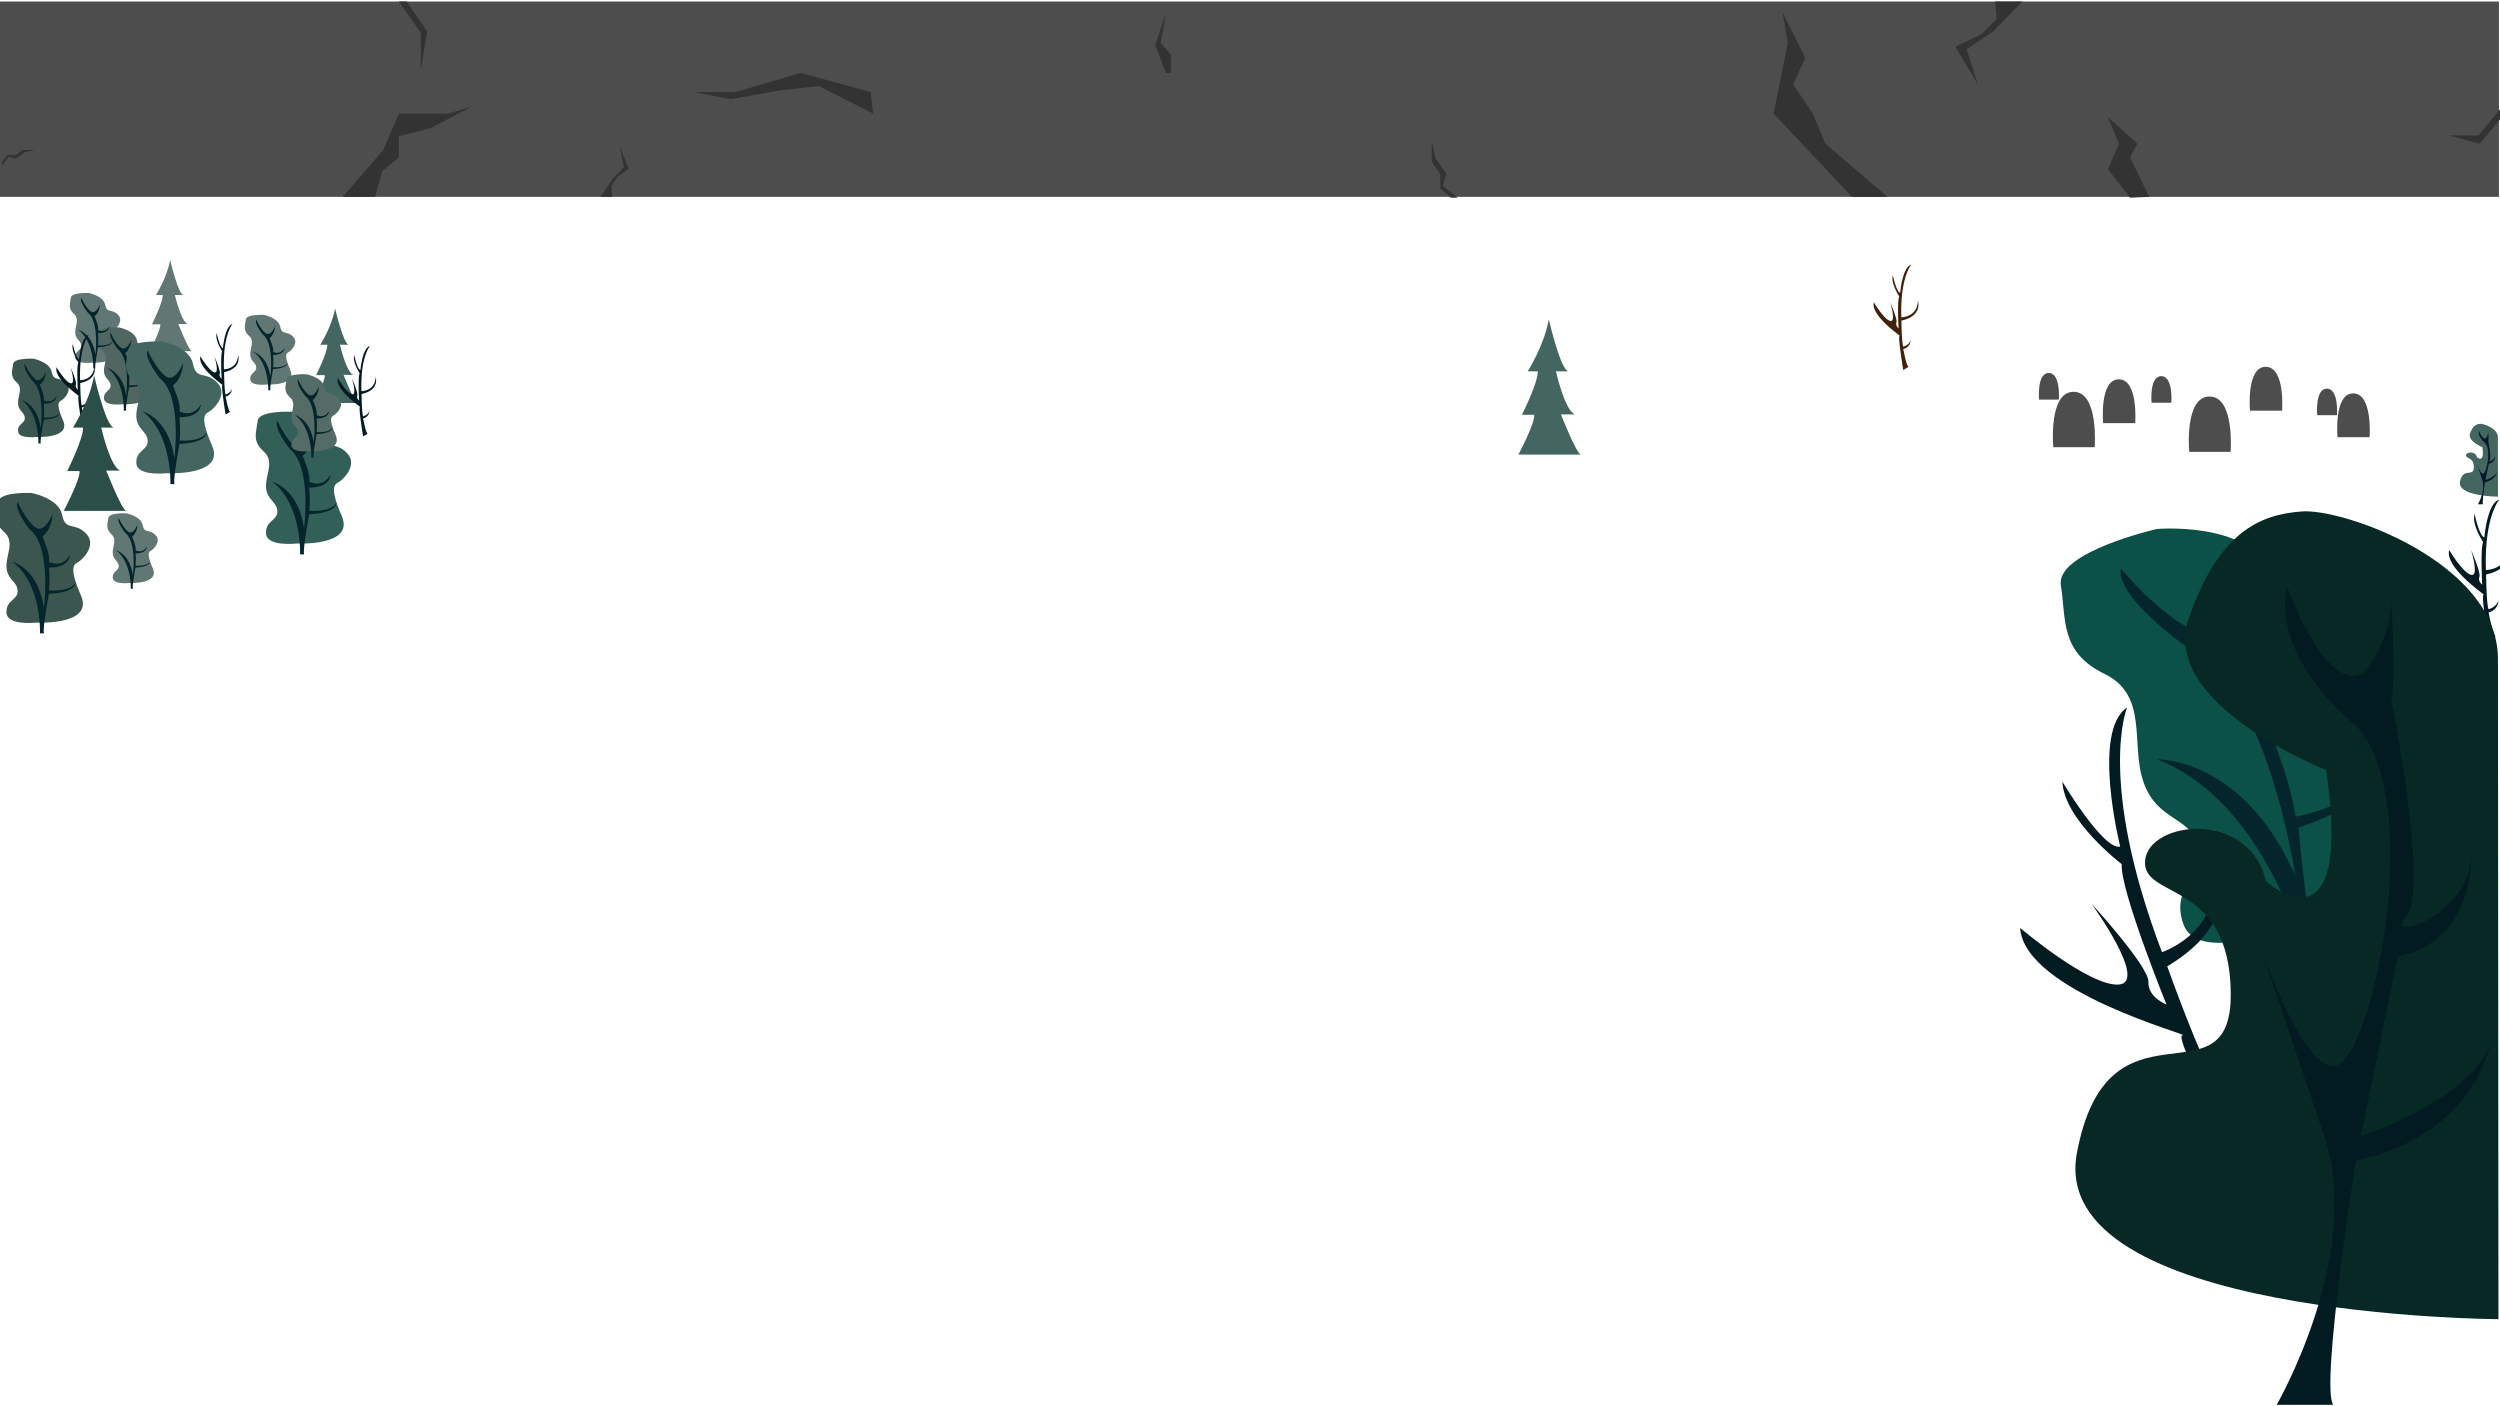 <svg id="Layer_1" data-name="Layer 1" xmlns="http://www.w3.org/2000/svg" width="1600" height="900" viewBox="0 0 1600 900"><defs><style>.cls-1{fill:#4d4d4d;}.cls-2{fill:#446661;}.cls-3{fill:#011b21;}.cls-4{fill:#0b5147;}.cls-5{fill:#04252b;}.cls-6{fill:#082825;}.cls-7{fill:#326058;}.cls-8{fill:#617773;}.cls-9{fill:#506661;}.cls-10{fill:#42210b;}.cls-11{fill:#07182b;}.cls-12{fill:#546b66;}.cls-13{fill:#3a564f;}.cls-14{fill:#2b4f48;}.cls-15{fill:#333;}</style></defs><path class="cls-1" d="M1483,265.73s-1.56-17,6.2-17,6.47,17,6.47,17"/><path class="cls-1" d="M1377,257.73s-1.56-17,6.2-17,6.47,17,6.47,17"/><path class="cls-1" d="M1305,255.73s-1.56-17,6.2-17,6.47,17,6.47,17"/><path class="cls-1" d="M1401.1,289.19s-3.26-35.45,13-35.43,13.49,35.43,13.49,35.43"/><path class="cls-1" d="M1314.1,286.19s-3.26-35.45,13-35.43,13.49,35.43,13.49,35.43"/><path class="cls-1" d="M1440,262.82s-2.53-28.08,10.06-28.06,10.48,28.06,10.48,28.06"/><path class="cls-1" d="M1496,279.82s-2.53-28.08,10.06-28.06,10.48,28.06,10.48,28.06"/><path class="cls-1" d="M1346,270.82s-2.53-28.08,10.06-28.06,10.48,28.06,10.48,28.06"/><path class="cls-2" d="M205,220.63s7.59-12,9.43-23.31c0,0,5.29,22.87,8.79,23.31h-5.63s4,17.63,8.51,19.27h-6.22s6.83,17.4,8.88,18H200.78s7.67-14.53,7.05-17.8H202.3s7.17-14.13,7.17-19.45Z"/><path class="cls-3" d="M1592.58,409.82s-5-30-3-29.2-25.17-17.14-22.07-28.57c0,0,8.65,14.55,14,15.86s0-15.86,0-15.86,6.37,14.53,5.31,17.18,1.81,5,1.81,5-1.28-23.05.58-27.29c0,0-7.48-11.16-5.47-18,0,0,3.08,14.59,6.26,14.85,0,0,1.86-22,9.54-24,0,0-9.68,10.92-8.55,45,0,0,13.58.17,14.11-14.14,0,0,4.51,13-14,17,0,0,.26,19.6,1.59,22.25,0,0,5.33-1.35,6.24-5.84a7.83,7.83,0,0,1-6.24,7.86s2.72,14.83,4.54,15.15"/><path class="cls-4" d="M1463.27,593.51s115.58-26,72.45-78.67-29.64-58.8-23.29-65.79,28-43.87-1.68-60.64-41.66,8-57.49-23.43-72.85-26.43-72.85-26.43-64.93,14.77-61.46,36.05-.84,42.75,27.9,56.67S1363.2,476.66,1372,501s28.69,21.22,35.09,39.88-18.81,25.09-9.71,50.63S1463.27,593.51,1463.27,593.51Z"/><path class="cls-5" d="M1475.38,613.25s-23.94-99.66-94.72-127.25c0,0,54.59-1.74,88.31,74.3,0,0-18.46-126.38-72-148.06,0,0-43.53-31.39-39.61-48.42,0,0,24.72,30.36,48.39,40.5s28-35.62,28-35.62,8.14,28.38-7.73,50.18c0,0,27.14,32.31,27.08,46.79,0,0,29.27,8,38.16-25.47,0,0,7.64,25.58-34.9,37.11,0,0,10.41,26.56,12.73,45.39,0,0,42.38-7.49,48.84-29.82,0,0,7.16,18.82-46.9,36.74,0,0,6.9,76.46,12.33,81.38"/><path class="cls-3" d="M1439.37,754.61s-49.81-92.45-42.5-92.05-101.38-27.89-104-68.71c0,0,44.51,37.88,63.32,36.25s-17.72-51.84-17.72-51.84,37,40.37,36.53,50.21,11.54,14.42,11.54,14.42-29.94-73.88-28.61-89.8c0,0-36.91-28.12-38-52.82,0,0,26.36,44.23,37,41.54,0,0-18.48-73.87,4.39-89,0,0-19.41,46.49,22.34,156.58,0,0,44.56-14.63,30.31-62,0,0,29.22,37.39-26.94,71.09,0,0,22.77,63.77,30.06,71,0,0,15.9-10.39,13.87-26.07,0,0,8.12,19.71-11.62,32.65,0,0,25.44,45.44,31.75,44.45"/><path class="cls-6" d="M1599,844.27s-289.68-1.16-269.75-106.55,98.94-28.25,98.44-101.83-57.17-59.85-54.83-85.21,66.46-32.91,77.39,13.36c0,0,56,50.28,38.49-71.22,0,0-107.3-42-87.92-97.24s45.37-66.26,72.37-68.26,125,32.94,125.5,94"/><path class="cls-2" d="M1598.71,317.88s-26.13-.1-24.33-9.61,8.92-2.55,8.88-9.19-5.16-5.4-5-7.68,6-3,7,1.2c0,0,5.06,4.54,3.47-6.42,0,0-9.67-3.79-7.93-8.77s4.1-6,6.53-6.16,11.28,3,11.32,8.47"/><path class="cls-7" d="M190.07,347.83s37.22,1.95,28.63-17.68-4-20.33-1.46-21.91,12.2-10.91,4.64-18.51-13.3-1.12-15.42-12-19.83-14.2-19.83-14.2-20.93-1-21.68,5.7-3.89,12.88,3.64,19.54,1.09,15.14,1.68,23.25,6.89,8.87,7.24,15.07-7.83,6-7.24,14.51S190.07,347.83,190.07,347.83Z"/><path class="cls-8" d="M58.63,232.11s19.7,1,15.15-9.35S71.68,212,73,211.17s6.45-5.78,2.45-9.8-7-.59-8.16-6.34-10.49-7.51-10.49-7.51-11.07-.55-11.47,3-2.05,6.81,1.93,10.34.58,8,.89,12.3,3.64,4.69,3.83,8-4.14,3.18-3.83,7.68S58.63,232.11,58.63,232.11Z"/><path class="cls-9" d="M78.08,258.73s21.73,1.14,16.72-10.32-2.33-11.87-.86-12.79,7.12-6.37,2.71-10.81-7.76-.65-9-7-11.58-8.28-11.58-8.28-12.22-.61-12.66,3.32-2.27,7.52,2.13,11.41.64,8.84,1,13.58,4,5.17,4.23,8.79-4.57,3.51-4.23,8.48S78.08,258.73,78.08,258.73Z"/><path class="cls-3" d="M1457.08,899.07s55.63-96.25,30.63-171.25-47.87-141.07-47.87-141.07,30.79,97.83,54.33,95.45,59.67-170.27,13.1-218.32c0,0-53.68-41.67-43.62-88.86,0,0,24.08,68.8,48.57,55.8,0,0,21.8-22.61,17.64-55.8,0,0,4.21,61.8.53,72.8,0,0,24.57,121.87,9.45,138.93s44.18-.62,42-44.28c0,0,3.85,60.35-47.15,69.35l-23.83,115.4s82.83-27.4,84.83-68.4c0,0-5,66-88,84,0,0-22.81,145.49-14.4,156.25"/><path class="cls-3" d="M144.39,265.28s-3.21-19.31-1.95-18.8-16.2-11-14.2-18.39c0,0,5.57,9.37,9,10.21s0-10.21,0-10.21,4.1,9.35,3.42,11.06,1.16,3.24,1.16,3.24-.82-14.84.37-17.56c0,0-4.81-7.19-3.51-11.61,0,0,2,9.39,4,9.56,0,0,1.2-14.14,6.14-15.43,0,0-6.23,7-5.5,29,0,0,8.74.1,9.08-9.11,0,0,2.9,8.36-9,10.92,0,0,.17,12.61,1,14.32,0,0,3.43-.87,4-3.76a5,5,0,0,1-4,5.06s1.74,9.55,2.92,9.75"/><path class="cls-10" d="M1218.07,236.82s-3.73-22.49-2.26-21.89-18.87-12.85-16.54-21.42c0,0,6.48,10.91,10.46,11.89s0-11.89,0-11.89,4.77,10.89,4,12.88,1.36,3.77,1.36,3.77-1-17.28.43-20.45c0,0-5.6-8.37-4.09-13.52,0,0,2.3,10.93,4.69,11.13,0,0,1.39-16.47,7.15-18,0,0-7.25,8.19-6.41,33.74,0,0,10.18.12,10.58-10.6,0,0,3.38,9.73-10.53,12.71,0,0,.2,14.7,1.19,16.68,0,0,4-1,4.68-4.38a5.86,5.86,0,0,1-4.68,5.89s2,11.12,3.41,11.36"/><path class="cls-11" d="M1585.91,322.73s5-8.68,2.76-15.44-4.32-12.73-4.32-12.73,2.78,8.82,4.9,8.61,5.39-15.36,1.19-19.69c0,0-4.85-3.76-3.94-8,0,0,2.17,6.21,4.38,5a6.55,6.55,0,0,0,1.59-5s.38,5.58,0,6.57c0,0,2.22,11,.85,12.53s4-.06,3.79-4c0,0,.35,5.44-4.25,6.25l-2.15,10.41s7.47-2.47,7.65-6.17c0,0-.45,6-7.94,7.58,0,0-2,13.12-1.29,14.09"/><path class="cls-5" d="M192.06,354.84s1.22-32.23-17.88-46.6c0,0,16.68,4.11,20.44,30,0,0,5.14-39.85-9.22-51,0,0-10.52-13.2-7.89-18,0,0,4.91,11.3,11.22,16.38s11.52-8.41,11.52-8.41.05,9.29-6.61,14.55c0,0,5.48,12.09,4.23,16.47,0,0,8.19,4.9,13.72-4.47,0,0,.15,8.4-13.72,8.27,0,0,.9,8.94,0,14.84,0,0,13.47,1.33,17.33-4.89,0,0,.57,6.31-17.33,7.15,0,0-4.41,23.75-3.18,25.7"/><path class="cls-5" d="M59.69,235.82s.64-17-9.46-24.65c0,0,8.82,2.17,10.81,15.88,0,0,2.72-21.09-4.88-27,0,0-5.56-7-4.17-9.54,0,0,2.6,6,5.94,8.67S64,194.76,64,194.76s0,4.91-3.5,7.69c0,0,2.9,6.4,2.24,8.72,0,0,4.33,2.59,7.26-2.37,0,0,.08,4.45-7.26,4.38a39.93,39.93,0,0,1,0,7.85s7.13.7,9.17-2.59c0,0,.3,3.34-9.17,3.78,0,0-2.33,12.57-1.68,13.6"/><path class="cls-5" d="M79.24,262.82S80,244,68.8,235.62c0,0,9.74,2.4,11.93,17.52,0,0,3-23.27-5.38-29.76,0,0-6.14-7.71-4.6-10.53,0,0,2.86,6.6,6.55,9.57S84,217.51,84,217.51s0,5.42-3.86,8.49c0,0,3.2,7.06,2.47,9.62,0,0,4.78,2.86,8-2.61,0,0,.09,4.9-8,4.83a43.08,43.08,0,0,1,0,8.66s7.87.77,10.12-2.85c0,0,.33,3.68-10.12,4.17,0,0-2.57,13.86-1.85,15"/><path class="cls-2" d="M977.74,237.65s10.85-17.23,13.48-33.33c0,0,7.57,32.7,12.56,33.33h-8s5.72,25.2,12.16,27.55H999s9.77,24.87,12.7,25.75H971.78s11-20.78,10.08-25.46H974s10.24-20.19,10.24-27.8Z"/><path class="cls-8" d="M99.8,188.8s7.32-11.62,9.09-22.48c0,0,5.1,22.05,8.48,22.48h-5.43s3.86,17,8.21,18.58h-6s6.59,16.77,8.56,17.37H95.78s7.39-14,6.8-17.18H97.25s6.91-13.62,6.91-18.75Z"/><path class="cls-2" d="M107.07,302.83s37.22,1.95,28.63-17.68-4-20.33-1.46-21.91,12.2-10.91,4.64-18.51-13.3-1.12-15.42-12-19.83-14.2-19.83-14.2-20.93-1-21.68,5.7-3.89,12.88,3.64,19.54,1.09,15.14,1.68,23.25,6.89,8.87,7.24,15.07-7.83,6-7.24,14.51S107.07,302.83,107.07,302.83Z"/><path class="cls-8" d="M170.63,246.11s19.7,1,15.15-9.35-2.1-10.76-.77-11.59,6.45-5.78,2.45-9.8-7-.59-8.16-6.34-10.49-7.51-10.49-7.51-11.07-.55-11.47,3-2.05,6.81,1.93,10.34.58,8,.89,12.3,3.64,4.69,3.83,8-4.14,3.18-3.83,7.68S170.63,246.11,170.63,246.11Z"/><path class="cls-12" d="M198.08,288.73s21.73,1.14,16.72-10.32-2.33-11.87-.86-12.79,7.12-6.37,2.71-10.81-7.76-.65-9-7-11.58-8.28-11.58-8.28-12.22-.61-12.66,3.32-2.27,7.52,2.13,11.41.64,8.84,1,13.58,4,5.17,4.23,8.79-4.57,3.51-4.23,8.48S198.08,288.73,198.08,288.73Z"/><path class="cls-3" d="M232.39,279.28s-3.21-19.31-1.95-18.8-16.2-11-14.2-18.39c0,0,5.57,9.37,9,10.21s0-10.21,0-10.21,4.1,9.35,3.42,11.06,1.16,3.24,1.16,3.24-.82-14.84.37-17.56c0,0-4.81-7.19-3.51-11.61,0,0,2,9.39,4,9.56,0,0,1.2-14.14,6.14-15.43,0,0-6.23,7-5.5,29,0,0,8.74.1,9.08-9.11,0,0,2.9,8.36-9,10.92,0,0,.17,12.61,1,14.32,0,0,3.43-.87,4-3.76a5,5,0,0,1-4,5.06s1.74,9.55,2.92,9.75"/><path class="cls-5" d="M109.06,309.84s1.22-32.23-17.88-46.6c0,0,16.68,4.11,20.44,30,0,0,5.14-39.85-9.22-51,0,0-10.52-13.2-7.89-18,0,0,4.91,11.3,11.22,16.38s11.52-8.41,11.52-8.41,0,9.29-6.61,14.55c0,0,5.48,12.09,4.23,16.47,0,0,8.19,4.9,13.72-4.47,0,0,.15,8.4-13.72,8.27,0,0,.9,8.94,0,14.84,0,0,13.47,1.33,17.33-4.89,0,0,.57,6.31-17.33,7.15,0,0-4.41,23.75-3.18,25.7"/><path class="cls-5" d="M171.69,249.82s.64-17-9.46-24.65c0,0,8.82,2.17,10.81,15.88,0,0,2.72-21.09-4.88-27,0,0-5.56-7-4.17-9.54,0,0,2.6,6,5.94,8.67s6.09-4.45,6.09-4.45,0,4.91-3.5,7.69c0,0,2.9,6.4,2.24,8.72,0,0,4.33,2.59,7.26-2.37,0,0,.08,4.45-7.26,4.38a39.93,39.93,0,0,1,0,7.85s7.13.7,9.17-2.59c0,0,.3,3.34-9.17,3.78,0,0-2.33,12.57-1.68,13.6"/><path class="cls-5" d="M199.24,292.82S200,274,188.8,265.62c0,0,9.74,2.4,11.93,17.52,0,0,3-23.27-5.38-29.76,0,0-6.14-7.71-4.6-10.53,0,0,2.86,6.6,6.55,9.57s6.72-4.91,6.72-4.91,0,5.42-3.86,8.49c0,0,3.2,7.06,2.47,9.62,0,0,4.78,2.86,8-2.61,0,0,.09,4.9-8,4.83a43.08,43.08,0,0,1,0,8.66s7.87.77,10.12-2.85c0,0,.33,3.68-10.12,4.17,0,0-2.57,13.86-1.85,15"/><path class="cls-8" d="M82.63,373.11s19.7,1,15.15-9.35S95.68,353,97,352.17s6.45-5.78,2.45-9.8-7-.59-8.16-6.34-10.49-7.51-10.49-7.51-11.07-.55-11.47,3-2,6.81,1.93,10.34.58,8,.89,12.3,3.64,4.69,3.83,8-4.14,3.18-3.83,7.68S82.63,373.11,82.63,373.11Z"/><path class="cls-13" d="M23.37,279.65s22.14,1.16,17-10.51-2.37-12.09-.87-13,7.25-6.49,2.76-11-7.91-.67-9.18-7.13-11.79-8.44-11.79-8.44-12.44-.62-12.89,3.39-2.32,7.66,2.16,11.62.65,9,1,13.83,4.1,5.27,4.31,9-4.66,3.57-4.31,8.63S23.37,279.65,23.37,279.65Z"/><path class="cls-3" d="M52.39,272.28s-3.21-19.31-2-18.8-16.2-11-14.2-18.39c0,0,5.57,9.37,9,10.21s0-10.21,0-10.21,4.1,9.35,3.42,11.06,1.16,3.24,1.16,3.24-.82-14.84.37-17.56c0,0-4.81-7.19-3.51-11.61,0,0,2,9.39,4,9.56,0,0,1.2-14.14,6.14-15.43,0,0-6.23,7-5.5,29,0,0,8.74.1,9.08-9.11,0,0,2.9,8.36-9,10.92,0,0,.17,12.61,1,14.32,0,0,3.43-.87,4-3.76a5,5,0,0,1-4,5.06s1.74,9.55,2.92,9.75"/><path class="cls-5" d="M83.69,376.82s.64-17.05-9.46-24.65c0,0,8.82,2.17,10.81,15.88,0,0,2.72-21.09-4.88-27,0,0-5.56-7-4.17-9.54,0,0,2.6,6,5.94,8.67S88,335.76,88,335.76s0,4.91-3.5,7.69c0,0,2.9,6.4,2.24,8.72,0,0,4.33,2.59,7.26-2.37,0,0,.08,4.45-7.26,4.38a39.93,39.93,0,0,1,0,7.85s7.13.7,9.17-2.59c0,0,.3,3.34-9.17,3.78,0,0-2.33,12.57-1.68,13.6"/><path class="cls-5" d="M24.55,283.82s.73-19.16-10.63-27.71c0,0,9.92,2.44,12.15,17.85,0,0,3.06-23.71-5.48-30.32,0,0-6.26-7.85-4.69-10.72,0,0,2.92,6.72,6.67,9.74s6.85-5,6.85-5,0,5.52-3.93,8.65c0,0,3.26,7.19,2.52,9.8,0,0,4.87,2.91,8.16-2.66,0,0,.08,5-8.16,4.92a44.69,44.69,0,0,1,0,8.82s8,.79,10.3-2.9c0,0,.34,3.75-10.3,4.25,0,0-2.62,14.12-1.89,15.28"/><path class="cls-13" d="M23.64,398.45s36.61,1.92,28.16-17.39-3.92-20-1.44-21.55,12-10.74,4.57-18.21-13.09-1.1-15.18-11.79-19.5-14-19.5-14-20.58-1-21.32,5.61-3.83,12.66,3.58,19.21,1.07,14.9,1.65,22.88,6.78,8.72,7.12,14.82-7.7,5.9-7.12,14.27S23.64,398.45,23.64,398.45Z"/><path class="cls-5" d="M25.6,405.34S26.79,373.65,8,359.51c0,0,16.41,4,20.1,29.52,0,0,5.06-39.2-9.07-50.14,0,0-10.34-13-7.76-17.73,0,0,4.84,11.11,11,16.11S33.65,329,33.65,329s.05,9.13-6.5,14.3c0,0,5.39,11.9,4.16,16.21,0,0,8.05,4.81,13.5-4.4,0,0,.14,8.26-13.5,8.14,0,0,.88,8.78,0,14.59,0,0,13.25,1.31,17-4.81,0,0,.56,6.21-17,7,0,0-4.34,23.36-3.13,25.28"/><path class="cls-14" d="M46.74,273.65s10.85-17.23,13.48-33.33c0,0,7.57,32.7,12.56,33.33h-8s5.72,25.2,12.16,27.55H68s9.77,24.87,12.7,25.75H40.78s11-20.78,10.08-25.46H43S53.2,281.3,53.2,273.69Z"/><rect class="cls-1" x="-0.67" y="0.98" width="1600" height="125"/><polyline class="cls-15" points="255.27 0.98 269.33 20.98 269.33 45.65 273.33 19.98 260.16 0.98"/><polyline class="cls-15" points="1601.63 67.98 1586.27 86.66 1567.33 86.66 1587.04 91.98 1601.63 74.48"/><polyline class="cls-15" points="384.45 125.98 392.33 113.98 399.33 106.98 396.33 92.98 402.33 107.98 395.33 112.98 391.33 118.98 391.72 125.98"/><polyline class="cls-15" points="1294.33 0.98 1275.43 20.25 1258.64 31.5 1265.84 53.98 1251.45 29.89 1268.23 21.86 1277.83 12.22 1276.89 0.98"/><polyline class="cls-15" points="746.16 46.65 739.33 28.98 746.33 7.98 742.83 27.31 749.33 34.98 749.33 46.65"/><polyline class="cls-15" points="928.58 126.53 921.77 120.5 921.77 111.48 916.33 103.66 916.33 89.98 918.66 101.11 925.66 111.28 923.33 118.9 932.87 126.53"/><polyline class="cls-15" points="1.33 103.45 4.79 99.3 9.97 99.3 14.47 95.98 22.33 95.98 15.93 97.4 10.09 101.67 5.71 100.25 1.33 106.07"/><polyline class="cls-15" points="557.33 58.98 512.43 46.65 470.46 58.98 444.51 58.98 467.7 63.48 498.33 57.98 524.02 55.06 558.81 72.73"/><polyline class="cls-15" points="219.31 125.98 245.33 95.98 255.27 72.73 286.71 72.73 302.33 67.98 275.69 81.98 255.27 87.19 255.27 100.8 244.58 109.48 240.04 125.98"/><polyline class="cls-15" points="1185.23 125.98 1135.14 72.73 1144.25 27.48 1140.83 7.98 1155.33 36.98 1147.65 53.98 1160.19 72.73 1168.12 91.81 1207.92 125.98"/><polygon class="cls-15" points="1363.22 126.53 1349.06 108.25 1353.32 98.47 1356.14 91.98 1349.06 74.93 1367.94 91.98 1363.22 100.73 1375.49 125.98 1363.22 126.53"/></svg>
